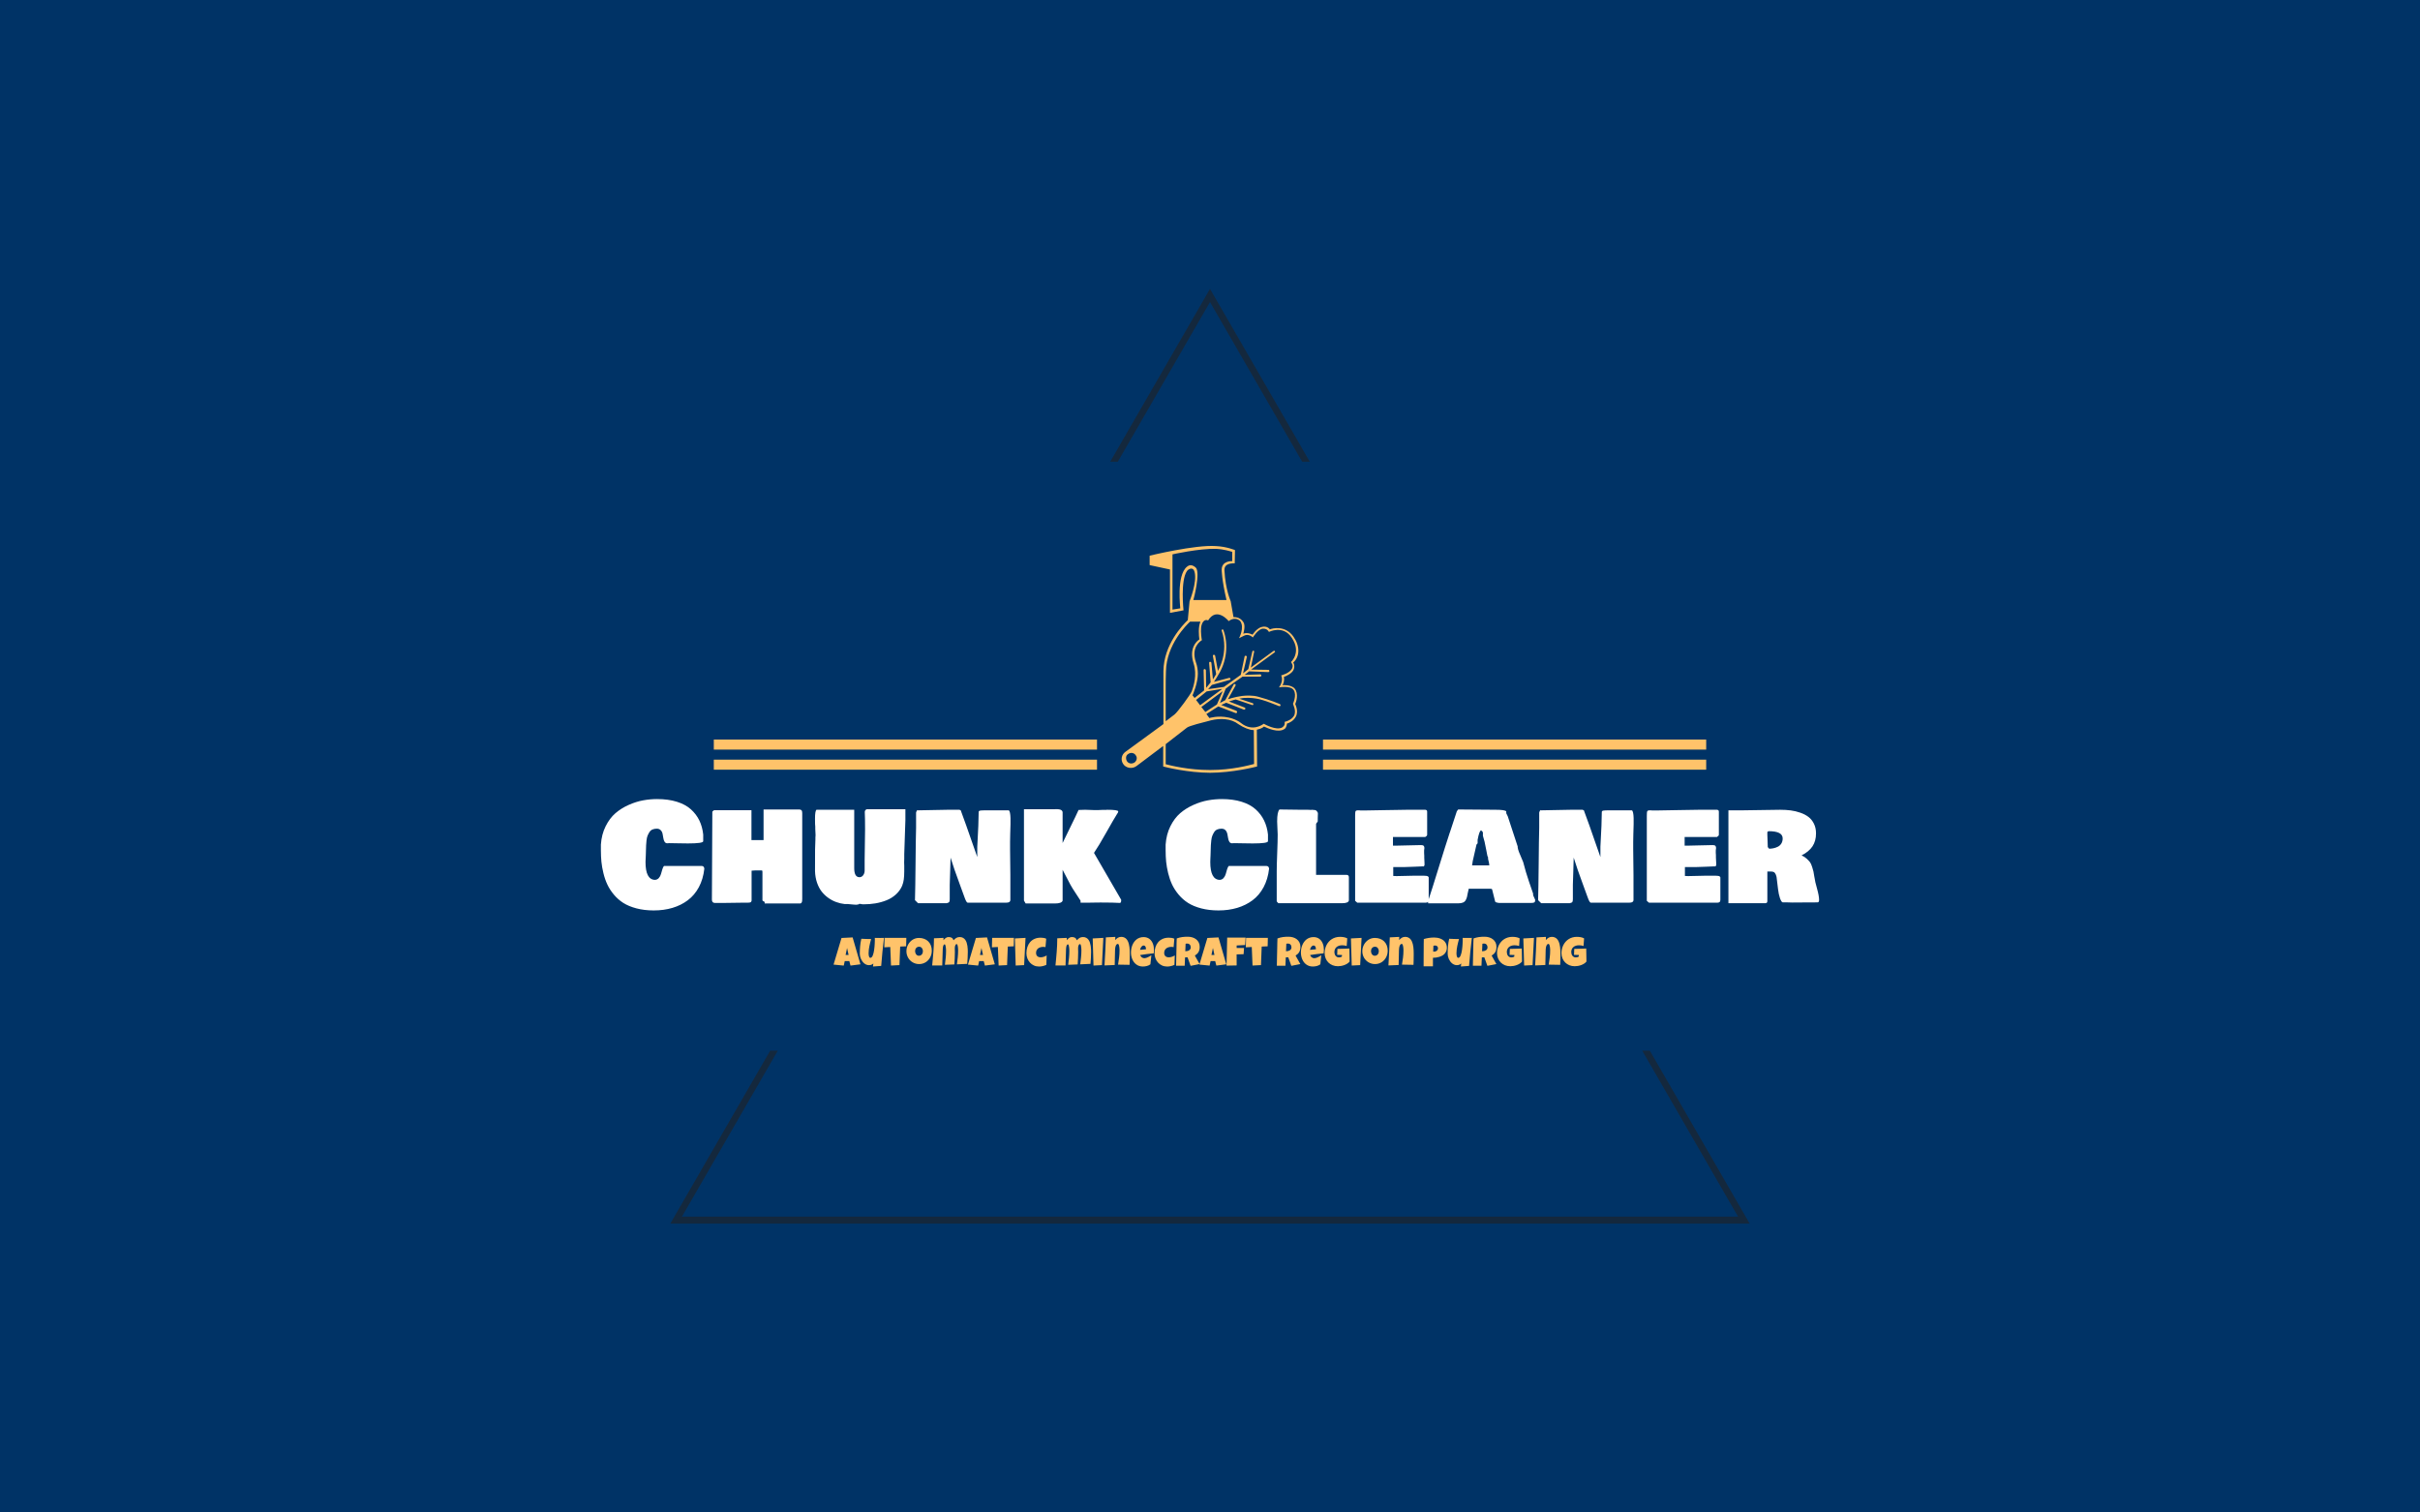 <svg xmlns="http://www.w3.org/2000/svg" width="640" height="400" data-background-color="#003366">
  <path fill="#036" d="M0 0h640v400H0z" data-fill-palette-color="background"/>
  <g transform="translate(122.24 76.4)">
    <svg width="395.52" height="247.2" viewBox="0 0 395.52 247.2">
      <g>
        <svg/>
      </g>
      <g>
        <svg width="395.52" height="247.2" viewBox="0 0 395.52 247.2">
          <g>
            <path xmlns="http://www.w3.org/2000/svg" fill="#14283d" d="m55.039 247.2 26.403-45.732h2.008l-25.344 43.898h279.308l-25.344-43.898h2.008l26.403 45.732zM197.76 0l26.403 45.732h-2.008L197.76 3.478l-24.395 42.254h-2.008z" data-fill-palette-color="tertiary" font-family="none" font-size="none" font-weight="none" style="mix-blend-mode:normal" text-anchor="none"/>
          </g>
          <g transform="translate(36.668 67.98)">
            <svg width="322.184" height="111.24" viewBox="0 0 322.184 111.24">
              <g>
                <svg width="322.184" height="111.24" viewBox="0 0 395.52 136.56">
                  <g transform="translate(0 82.183)">
                    <svg width="395.52" height="54.378" viewBox="0 0 395.52 54.378">
                      <g>
                        <svg width="395.52" height="54.378" viewBox="0 0 395.52 54.378">
                          <g>
                            <svg width="395.52" height="36.157" viewBox="0 0 395.52 36.157">
                              <g>
                                <svg width="395.52" height="36.157" data-palette-color="#ffffff" viewBox="0.98 -37.55 427.8 39.11">
                                  <path fill="#fff" d="M37.3-13.09q-.41 3.67-1.92 6.49-1.52 2.82-3.89 4.59Q29.13-.24 26.11.66q-3.01.9-6.58.9-3.32 0-6.05-.72-2.74-.72-4.62-1.91-1.88-1.2-3.32-2.92T3.25-7.53q-.86-1.82-1.38-3.98-.53-2.16-.71-4.03-.18-1.87-.18-3.89v-2.15q.24-3.57 1.66-6.41 1.41-2.84 3.44-4.59 2.03-1.75 4.64-2.91 2.61-1.16 5.08-1.61 2.46-.45 4.9-.45 3.93 0 6.95.94 3.01.94 4.92 2.65 1.9 1.71 2.98 3.92 1.07 2.21 1.36 4.94v2.35q0 .78-5.37.78-1.27 0-3.52-.05-2.26-.05-2.97-.05-.12 0-.37.02-.24.03-.36.03-.64 0-.97-.53-.33-.52-.44-1.28-.11-.75-.27-1.51-.15-.76-.66-1.28-.5-.53-1.37-.53-.88 0-1.54.29-.66.3-1.05.92-.39.62-.65 1.26-.26.63-.37 1.65-.11 1.01-.14 1.7-.04.7-.06 1.86-.03 1.16-.05 1.7 0 .29-.05 1.07t-.05 1.27q0 6.08 3.22 6.25.88 0 1.44-.63.57-.64.77-1.42.21-.78.48-1.65.27-.87.58-1.18h13.29q.8.07.87.97Zm34.38-19.48v30.03q0 .51-.04.82-.04.3-.21.57-.17.27-.49.27H58.49v-.54q-.05-.04-.37-.22-.33-.17-.41-.31v-9.87q0-.53-.08-.61-.09-.07-.7-.07h-1.66q-.58 0-1.37.1v10.54q-.09.44-.37.57-.29.12-.85.12h-1.12q-1.15 0-3.6.05t-3.72.05h-3.23q-1.05 0-1.05-1.18l.15-30.76q0-.12.07-.21.08-.08.3-.24.22-.16.24-.18h13.13v10.5h4.25v-10.75h12.45q.59 0 .86.27t.27 1.05Zm4.58 4.64v.05q-.09-.49-.09-2.78 0-2.64.49-3.13h13.28v20.51q0 3.17 1.85 3.17.78 0 1.3-.69.51-.7.51-1.65v-3.61q.15-10.7.15-10.8 0-4.24-.1-6.15 0-.68.68-.97h13.58v3.8q-.32 9.26-.4 11.92v1.51q0 .29-.02.78-.02.49-.02.69 0 .83.04 1.17v1.9q0 3.4-.68 4.89v.09q-.78 1.83-2.25 3.17-1.46 1.33-3.34 2.07-1.88.74-3.86 1.07-1.97.33-4.17.33-.69 0-1.03-.14h-.58q0 .24-.74.24v.05q-.53.02-3.12-.24h-1.12q-1.54-.17-2.97-.69-1.43-.51-2.77-1.45t-2.36-2.23q-1.01-1.3-1.65-3.15-.63-1.86-.7-4.06.02-1.27.01-3.51-.01-2.25.01-4.09.03-1.84.12-3.58v-.68q0-.12.03-.39.02-.27.02-.39 0-.37-.05-1.1-.05-.73-.05-1.1v-.83Zm59.57-5.66h8.35q.29.09.45.84.16.74.19 1.87.02 1.12 0 2.14l-.06 2.1q-.04 1.08-.04 1.35-.05.97-.05 2.73v2.59q0 1.71.05 4.69.05 2.98.05 4.39V-2q-.1.83-1.37.83h-13.67q-.44-.1-1.12-2.05-.47-1.3-1.55-4.25-1.09-2.95-1.87-5.19-.78-2.23-1.42-4.33v-.15.15q-.07 1.61-.14 4.8-.08 3.18-.15 4.77v4.98q0 .73-.17 1.01t-.91.45h-10.05l-1.08-1.07q.12-4.05.2-12.7.07-8.64.19-12.79v-5.27q.25-.88.59-.88v.1q1.66 0 5.21-.1t5.34-.1h4.1q.02 0 .07.03.44.17.49.39l.02.17q.88 2.37 1.78 4.9.91 2.54 2.15 6.14 1.25 3.61 1.74 4.97v-3.61q.49-8.59.49-12.21 0-.39.53-.49.54-.09 1.66-.09ZM160.44-.88h-10.3q-.44-.73-.59-1.02v-32.08h10.79q.07 0 .39-.02.32-.01.49 0 .17.02.48.04.3.02.5.09.19.06.4.17.21.11.34.3.14.2.18.44v10.84q.81-1.61 2.26-4.64 1.46-3.03 2.14-4.39l1.2-2.57 2.31-.07q.49 0 1.48.05t1.45.05h1.86q.2 0 .57-.03.38-.02.55-.02h1.42q.1 0 .34-.05 3.96 0 3.96.59 0 .34-.44.92-1.13 1.79-3.79 6.51-2.66 4.73-4.29 7.12l9.54 16.45v.37q0 .05-.01.16t-.04.17q-.02.06-.06.15-.04.08-.1.14-.06.06-.13.14-2.3-.15-6.84-.15-.61 0-1.88.02-1.27.03-1.88.03h-3.32v-.69q-.39-.65-1.68-2.58-1.29-1.93-1.88-3.03l-2.74-5.23v10.84q-.34.98-2.68.98Zm75.19-12.21q-.42 3.67-1.93 6.49-1.51 2.82-3.88 4.59T224.44.66q-3.02.9-6.58.9-3.32 0-6.06-.72-2.73-.72-4.61-1.91-1.88-1.2-3.32-2.92t-2.3-3.54q-.85-1.82-1.38-3.98-.52-2.16-.71-4.03-.18-1.87-.18-3.89v-2.15q.25-3.57 1.66-6.41 1.42-2.84 3.44-4.59 2.03-1.75 4.64-2.91 2.61-1.16 5.08-1.61 2.47-.45 4.91-.45 3.93 0 6.94.94 3.02.94 4.92 2.65 1.91 1.71 2.98 3.92 1.08 2.21 1.37 4.94v2.35q0 .78-5.37.78-1.27 0-3.53-.05t-2.97-.05q-.12 0-.36.02-.25.03-.37.03-.63 0-.96-.53-.33-.52-.44-1.28-.11-.75-.27-1.51-.16-.76-.66-1.28-.5-.53-1.38-.53-.88 0-1.54.29-.66.3-1.05.92-.39.62-.64 1.26-.26.63-.37 1.65-.11 1.01-.15 1.7-.03.7-.06 1.86-.02 1.16-.05 1.7 0 .29-.05 1.07-.04.78-.04 1.27 0 6.08 3.22 6.25.88 0 1.44-.63.56-.64.77-1.42.2-.78.47-1.65.27-.87.59-1.18h13.28q.81.07.88.97ZM261.31-.98H238.9q-.07-.09-.23-.22-.16-.12-.36-.46v-10.55q0-2.07.17-6.37.17-4.3.17-6.52 0-.49-.09-2.07-.1-1.59-.1-2.52 0-3.44.83-4.2 5.08.1 7.57.1h2.34q.83 0 1.27.05.05-.05.24-.05.05 0 .43.05t.6.05q.61.07 1.03 1.02v.35q0 .26-.03.78-.02.51-.02.78v1.07q-.03.12-.31.43-.28.3-.28.5v17.82h10.35q.39 0 .59.03.19.02.39.22.19.19.19.58v8.16q-.19.97-2.34.97Zm4.54-.83v-29.73q0-1.47.12-1.71.22-.34.71-.34h.59q.39 0 .53.05h1.27q2.47 0 7.46-.13 4.99-.12 7.48-.12h6.5q.63.07.63.64V-25q-.02.15-.08.26-.06.11-.1.14-.04.04-.23.17-.2.14-.27.21h-11.33v3.03h1.07q1.42 0 4.33-.1 2.9-.1 4.46-.1.69 0 .93.27.25.27.25.76 0 .12-.05.41-.05.3-.05.42v.93q0 .09.02.4.03.3.03.52v.69q0 .53.05 1.07.04.54.04.93v.63q-.12.3-.19.4-.07.09-.25.09v-.05q-.9 0-3.11.13-2.21.12-3.53.12h-3.9v3.12q.19 0 .58.03.39.02.59.02 1.1 0 3.25-.07t3.1-.07h3.12q1.27 0 1.61.29.13.14.2.29v7.81q0 .52-.2.79-.19.26-.73.29h-24.17l-.73-.64Zm47.41-4.24h-7.52q-.17.56-.33 1.47-.16.92-.29 1.44-.14.53-.45 1.1-.32.58-.97.84-.65.27-1.67.27h-10.55v-.83q1.3-3.88 3.77-11.91 2.48-8.03 3.85-12.16v.05q.83-2.37 2.44-7.42.02-.05.07-.13.22-.36.42-.56l13.18.1q3.37 0 3.71.59v.63q.05.22.54 1.12 2.37 7.26 3.47 10.55v.29q.09.71.44 1.62.34.9.81 1.94.48 1.03.68 1.62l.97 3.52q.86 2.83 2.52 7.56v-.04.48q.07.35.36.93.3.59.37.83 0 .69-.28.88-.28.2-1.09.2h-11.33q-.41-.05-.53-.08-.13-.02-.38-.1-.26-.07-.37-.19-.11-.12-.13-.32l-.93-3.71q-.1-.46-.2-.52-.09-.06-.58-.06Zm-6.35-8.6v-.1.1Zm5.37-3.03q-.14-.68-.43-2.21-.28-1.52-.54-2.66-.27-1.13-.59-2.11v-1.17q-.2-.51-.68-.73v.05q-.59.12-1.18 3.27v1.17q-.04.17-.22.32-.17.14-.17.17-.8 3.56-1.31 5.76 0 .24-.13.85-.12.61-.12.71h6.06q0-.63-.44-2.29v-.54q-.03-.07-.14-.28-.11-.21-.11-.31Zm42.38-15.91h8.35q.3.09.45.84.16.74.19 1.87.02 1.12 0 2.14l-.06 2.1q-.04 1.08-.04 1.35-.05.97-.05 2.73v2.59q0 1.71.05 4.69.05 2.98.05 4.39V-2q-.1.83-1.37.83h-13.67q-.44-.1-1.12-2.05-.47-1.3-1.55-4.25-1.09-2.95-1.87-5.19-.78-2.23-1.42-4.33v-.15.15q-.07 1.61-.14 4.8-.08 3.18-.15 4.77v4.98q0 .73-.17 1.01t-.91.45h-10.05l-1.08-1.07q.12-4.05.2-12.7.07-8.64.19-12.79v-5.27q.25-.88.59-.88v.1q1.66 0 5.21-.1t5.34-.1h4.1q.02 0 .07.03.44.17.49.39l.02.17q.88 2.37 1.79 4.9.9 2.54 2.14 6.14 1.25 3.61 1.74 4.97v-3.61q.49-8.59.49-12.21 0-.39.53-.49.54-.09 1.66-.09Zm13.62 31.78v-29.73q0-1.47.13-1.71.21-.34.7-.34h.59q.39 0 .54.05h1.27q2.46 0 7.45-.13 5-.12 7.49-.12h6.49q.64.07.64.64V-25q-.03.15-.09.26-.06.11-.1.14-.03.04-.23.17-.19.14-.27.21h-11.33v3.03h1.08q1.41 0 4.32-.1t4.47-.1q.68 0 .93.27.24.27.24.76 0 .12-.05.41-.05.3-.05.42v.93q0 .09.03.4.02.3.02.52v.69q0 .53.05 1.07t.05.93v.63q-.12.3-.2.4-.07.09-.24.09v-.05q-.9 0-3.11.13-2.21.12-3.53.12h-3.91v3.12q.2 0 .59.03.39.02.58.02 1.1 0 3.25-.07t3.1-.07h3.13q1.27 0 1.61.29.12.14.19.29v7.81q0 .52-.19.79-.2.26-.73.29h-24.17l-.74-.64Zm28.66.83v-32.61h4.54q2.1 0 6.72-.1 4.61-.1 6.91-.1 1.97 0 3.7.22 1.72.22 3.39.81 1.67.58 2.86 1.49 1.18.9 1.91 2.38.73 1.47.73 3.4 0 2.66-1.24 4.54-1.25 1.88-3.83 3.18 1.02.44 1.78 1.14.76.71 1.16 1.22.4.52.78 1.73.38 1.2.45 1.58.07.38.32 1.87.07.34.1.51.09.98.83 3.58.73 2.6.73 3.99 0 .88-.54.88-1.46 0-4.43.02-2.97.03-4.41.03-.58-.05-1.75-.05h-1.66q-.49-.15-.96-1.51-.46-1.37-.66-3.08l-.53-4.35q-.15-.53-.23-.76-.09-.24-.31-.57-.22-.33-.6-.45t-.96-.12h-1.13v10.4q0 .12-.02.18-.02.07-.05.16-.02.1-.06.14-.04.03-.1.09-.06.07-.14.09-.09.02-.2.05-.11.02-.26.02h-12.84Zm13.82-19.72q.05.05.15.2.1.16.19.26.1.1.2.12.73 0 1.46-.16.74-.15 1.5-.52.77-.37 1.25-1.12.48-.76.48-1.81 0-2.54-4.89-2.54-.49.12-.49.39v.93q0 .71.08 2.12.07 1.42.07 2.13Z" class="wordmark-text-0" data-fill-palette-color="primary"/>
                                </svg>
                              </g>
                            </svg>
                          </g>
                          <g transform="translate(75.544 44.693)">
                            <svg width="244.431" height="9.684" viewBox="0 0 244.431 9.684">
                              <g>
                                <svg width="244.431" height="9.684" data-palette-color="#ffc36a" viewBox="-0.78 -35.79 919.3 36.42">
                                  <path fill="#ffc36a" d="M22.51-34.96 32.03-2.1 19.92-.54l-1.46-5.51h-5.57L11.67-.54-.78-1.76l9.72-32.52 13.57-.68Zm-8.59 21.43h3.66l-1.86-8.49-1.8 8.49Zm46.84-20.85q-1.09 8.6-1.88 17.11-.78 8.51-1.49 17.12l-10 .74.43-3.76q-.48.56-1.13.97-.65.42-1.38.67-.73.26-1.51.37-.78.11-1.49.09-1.66-.03-3.13-.65-1.46-.62-2.68-1.66-1.22-1.04-2.2-2.42-.98-1.38-1.65-2.9-.67-1.53-1.02-3.12-.36-1.58-.36-3.07 0-2.2.09-4.56.08-2.35.3-4.72.22-2.37.58-4.69.35-2.32.89-4.44 2.98.15 5.98.27 3 .12 5.98.07-.56 2.13-1.11 4.26-.55 2.14-.99 4.3-.44 2.16-.71 4.33-.27 2.17-.27 4.4 0 .51.05 1.46t.26 1.88q.21.93.63 1.62.43.7 1.21.7.93 0 1.66-.79.74-.8 1.3-2.14t.96-3.1q.4-1.76.68-3.67.29-1.92.46-3.87.17-1.96.25-3.68.09-1.72.12-3.09.04-1.36.04-2.12 0-.49-.02-.95-.03-.47-.08-.96 1.59.05 3.15.08 1.57.02 3.15.02 1.22 0 2.46-.01 1.23-.01 2.47-.09Zm.71 0 26.61-.04-.24 10.35-7.28.29-.88 22.66-10.3.53-.93-22.65-7.27.39.29-11.53Zm57.71 15.68q0 2.22-.51 4.28-.51 2.07-1.48 3.87-.96 1.81-2.34 3.31t-3.1 2.58q-1.72 1.07-3.75 1.67-2.03.6-4.3.6-2.19 0-4.18-.56-1.99-.57-3.73-1.58-1.73-1.01-3.13-2.44-1.41-1.43-2.4-3.17-.99-1.75-1.53-3.75-.55-2-.55-4.18 0-2.12.51-4.16t1.48-3.84q.96-1.81 2.33-3.32 1.36-1.52 3.06-2.62t3.68-1.71q1.97-.61 4.17-.61 3.54 0 6.46 1.1t4.98 3.14q2.06 2.04 3.2 4.93 1.13 2.89 1.13 6.46Zm-10.84.63q0-1.05-.3-2.03-.31-.99-.89-1.76-.59-.77-1.46-1.25-.86-.47-1.99-.47-1.14 0-2.05.41-.9.42-1.55 1.14-.64.72-.99 1.68-.34.97-.34 2.04 0 1.02.29 2.05.3 1.03.88 1.86.59.83 1.46 1.34.86.51 2.01.51t2.06-.45q.92-.45 1.55-1.22.64-.77.98-1.77.34-1 .34-2.08Zm54.78 1.52q0 3.49-.21 6.96-.22 3.46-.52 6.95l-12.55.59q.57-4.25 1.02-8.51.45-4.26.45-8.53 0-.27-.03-.94-.02-.67-.08-1.53-.06-.85-.17-1.77-.11-.91-.3-1.68-.18-.77-.45-1.26t-.63-.49q-.86 0-1.34.65-.49.65-.72 1.55-.24.9-.29 1.84-.04.94-.04 1.53 0 1.02.04 2.05.05 1.02.05 2.1 0 3.78-.18 7.54-.18 3.76-.45 7.55l-11.57.44q.56-4.25.99-8.49.42-4.23.42-8.51 0-.26-.02-.97-.03-.71-.09-1.59-.06-.88-.18-1.83-.12-.95-.31-1.75-.18-.79-.45-1.3t-.66-.51q-.61 0-1.02.47-.42.48-.67 1.23-.26.76-.39 1.68-.14.91-.2 1.79t-.07 1.62q-.01.75-.04 1.12l-.54 17.82h-12.3q.39-4.13.79-8.28.41-4.15.71-8.29.31-4.14.5-8.29.2-4.15.2-8.3l11.62-.49-.05 2.84q.54-.69 1.22-1.38.68-.7 1.45-1.25.77-.55 1.64-.89.86-.34 1.79-.34 1.2 0 2.15.18.95.19 1.72.63.77.43 1.36 1.2.58.77 1.02 1.94.78-.85 1.58-1.58.79-.73 1.67-1.26.88-.52 1.9-.82 1.03-.29 2.27-.29 2.37 0 4.03.92 1.66.91 2.77 2.42 1.11 1.52 1.74 3.47.62 1.95.94 4.05.31 2.1.4 4.18.08 2.07.08 3.81Zm23.49-18.41 9.52 32.86-12.11 1.56-1.46-5.51h-5.57l-1.22 5.51-12.45-1.22 9.71-32.52 13.58-.68Zm-8.6 21.43h3.67l-1.86-8.49-1.81 8.49Zm14.87-20.85 26.61-.04-.24 10.35-7.28.29-.88 22.66-10.3.53-.93-22.65-7.27.39.29-11.53Zm27.76.69 12.99-.69-1.71 33.26-10.31.53-.97-33.1Zm38.25.34-.88 10.3q-.71-.19-1.39-.27-.68-.07-1.39-.07-1.73 0-3.31.44-1.57.44-2.78 1.34-1.21.91-1.93 2.29t-.72 3.26q0 1.36.4 2.38.4 1.01 1.15 1.68.74.67 1.81 1.01 1.06.35 2.35.35.91 0 1.86-.19.95-.18 1.9-.5t1.83-.73q.88-.42 1.64-.88l-.39 11.48q-.95.48-2.05.86-1.1.38-2.26.66-1.16.28-2.32.43-1.16.14-2.21.14-3.47 0-6.31-1.29-2.85-1.29-4.88-3.53-2.04-2.23-3.17-5.19-1.12-2.95-1.12-6.29 0-4.01 1.14-7.47 1.13-3.47 3.34-6.02 2.21-2.55 5.47-4.01 3.26-1.45 7.48-1.45 1.69 0 3.42.27t3.32 1Zm54.78 16.8q0 3.49-.22 6.96-.22 3.46-.51 6.95l-12.55.59q.56-4.25 1.01-8.51.45-4.26.45-8.53 0-.27-.02-.94-.02-.67-.08-1.53-.07-.85-.18-1.77-.11-.91-.29-1.68-.18-.77-.45-1.26t-.64-.49q-.85 0-1.34.65-.49.65-.72 1.55-.23.9-.28 1.84-.05.94-.05 1.53 0 1.02.05 2.05.05 1.02.05 2.1 0 3.78-.18 7.54-.19 3.76-.45 7.55l-11.58.44q.56-4.25.99-8.49.43-4.23.43-8.51 0-.26-.03-.97-.02-.71-.08-1.59-.06-.88-.18-1.83-.13-.95-.31-1.75-.18-.79-.45-1.3t-.66-.51q-.61 0-1.03.47-.41.48-.67 1.23-.25.76-.39 1.68-.13.91-.19 1.79t-.08 1.62q-.01.75-.03 1.12l-.54 17.82h-12.3q.39-4.13.79-8.28.4-4.15.71-8.29.3-4.14.5-8.29.19-4.15.19-8.3l11.62-.49-.05 2.84q.54-.69 1.23-1.38.68-.7 1.45-1.25.77-.55 1.63-.89.87-.34 1.8-.34 1.19 0 2.15.18.95.19 1.72.63.77.43 1.35 1.2.59.77 1.03 1.94.78-.85 1.57-1.58.8-.73 1.68-1.26.87-.52 1.9-.82 1.03-.29 2.27-.29 2.37 0 4.03.92 1.66.91 2.77 2.42 1.11 1.52 1.73 3.47.63 1.95.94 4.05.32 2.1.41 4.18.08 2.07.08 3.81Zm1.98-17.14 12.98-.69-1.7 33.26-10.31.53-.97-33.1Zm45.26 21.34q0 2.76-.06 5.45-.06 2.7-.19 5.44l-14.06-.25q.73-4.32 1.27-8.63.54-4.31.54-8.7 0-.32-.03-1.03-.02-.71-.09-1.6-.08-.89-.21-1.83-.14-.94-.37-1.72-.23-.78-.56-1.28-.33-.5-.79-.5-.83 0-1.41.49-.57.48-.95 1.25t-.6 1.72q-.22.96-.33 1.91-.11.95-.14 1.79-.04.85-.04 1.38-.12 4.32-.2 8.58-.07 4.26-.19 8.61l-12.45.54q.49-8.62.94-17.14.45-8.52.72-17.14l11.52-.59-.1 3.91q.69-.83 1.48-1.56.79-.73 1.7-1.26.9-.52 1.91-.83 1.02-.3 2.14-.3 2.08 0 3.64.68t2.68 1.85q1.13 1.18 1.88 2.78.76 1.59 1.22 3.4.47 1.81.71 3.77.25 1.97.33 3.87.09 1.91.09 3.69v3.25Zm29.54-7.38q0 2.13-.3 4.25-4.17.27-8.3.87-4.12.6-8.25 1.18.64 1.76 1.99 2.81 1.36 1.05 3.23 1.05.98 0 2.14-.37 1.16-.36 2.31-.91 1.15-.55 2.2-1.19 1.05-.63 1.8-1.14L386.1-2.1q-.95.73-2.06 1.25-1.11.51-2.31.83-1.2.31-2.42.46-1.22.15-2.39.15-2.42 0-4.42-.66t-3.62-1.85q-1.63-1.18-2.85-2.79-1.22-1.61-2.02-3.52-.81-1.9-1.23-4.03-.41-2.12-.41-4.29 0-2.27.41-4.54.42-2.27 1.26-4.37.84-2.1 2.13-3.9 1.28-1.79 2.99-3.14 1.71-1.34 3.87-2.09 2.16-.76 4.77-.76 2.17 0 3.97.6 1.79.59 3.2 1.66 1.4 1.06 2.44 2.52 1.03 1.47 1.71 3.21.67 1.75 1 3.69.33 1.94.33 3.94Zm-9.77-.73V-21q0-.68-.15-1.4-.14-.72-.47-1.31-.33-.58-.87-.96t-1.34-.38q-.98 0-1.72.53-.75.52-1.28 1.31-.54.8-.88 1.73-.35.92-.52 1.7l7.23-.68Zm34.64-12.89-.88 10.3q-.71-.19-1.39-.27-.68-.07-1.39-.07-1.73 0-3.31.44-1.57.44-2.78 1.34-1.21.91-1.93 2.29t-.72 3.26q0 1.36.4 2.38.4 1.01 1.15 1.68.74.67 1.81 1.01 1.06.35 2.35.35.91 0 1.86-.19.95-.18 1.9-.5t1.83-.73q.88-.42 1.64-.88l-.39 11.48q-.95.48-2.05.86-1.1.38-2.26.66-1.16.28-2.32.43-1.16.14-2.21.14-3.47 0-6.31-1.29-2.85-1.29-4.88-3.53-2.04-2.23-3.17-5.19-1.12-2.95-1.12-6.29 0-4.01 1.14-7.47 1.13-3.47 3.34-6.02 2.21-2.55 5.47-4.01 3.26-1.45 7.48-1.45 1.69 0 3.42.27t3.32 1Zm30.96 9.81q0 1.91-.33 3.46t-1.04 2.84q-.71 1.3-1.83 2.4-1.13 1.09-2.71 2.1l5.81 10.35-10.99 2.15-3.76-10.4-3.03.09-.43 10.16h-10.5q.12-5.57.23-11.08.11-5.52.26-11.09.04-2.81.09-5.57.05-2.75.2-5.56 1.71-.64 3.37-1.05 1.66-.42 3.33-.65 1.67-.23 3.39-.32 1.73-.08 3.53-.08 2.78 0 5.38.77 2.61.77 4.61 2.31 2 1.53 3.21 3.83 1.21 2.29 1.21 5.34Zm-10.94.79q0-1.03-.28-1.88-.28-.86-.83-1.48-.55-.62-1.37-.98-.82-.35-1.92-.35-.48 0-.95.06-.46.06-.9.18l-.39 9.08h.58q1.05 0 2.14-.26 1.09-.27 1.95-.83.87-.57 1.42-1.44.55-.88.55-2.1Zm33.88-12.21 9.52 32.86-12.11 1.56-1.46-5.51h-5.57l-1.22 5.51-12.45-1.22 9.72-32.52 13.57-.68Zm-8.59 21.43h3.66l-1.85-8.49-1.81 8.49Zm19.21-21.19h22.51q-.15 2.3-.27 4.54-.12 2.25-.32 4.55l-10.35.53v3.08h8.99l-.49 7.57-8.55.24.05 13.48-12.35.24.78-34.23Zm23.04.34 26.62-.04-.25 10.35-7.27.29-.88 22.66-10.31.53-.92-22.65-7.28.39.29-11.53Zm66.38 10.84q0 1.91-.33 3.46t-1.04 2.84q-.7 1.3-1.83 2.4-1.12 1.09-2.71 2.1l5.81 10.35-10.98 2.15-3.76-10.4-3.03.09-.44 10.16h-10.5q.12-5.57.23-11.08.11-5.52.26-11.09l.1-5.57q.05-2.75.19-5.56 1.71-.64 3.37-1.05 1.66-.42 3.34-.65 1.67-.23 3.39-.32 1.72-.08 3.53-.08 2.78 0 5.38.77t4.6 2.31q2 1.53 3.21 3.83 1.21 2.29 1.21 5.34Zm-10.94.79q0-1.03-.28-1.88-.28-.86-.83-1.48-.55-.62-1.36-.98-.82-.35-1.92-.35-.49 0-.95.06-.47.06-.91.18l-.39 9.08h.59q1.05 0 2.14-.26 1.08-.27 1.95-.83.87-.57 1.41-1.44.55-.88.55-2.1Zm39.63 3.02q0 2.13-.3 4.25-4.17.27-8.3.87-4.12.6-8.25 1.18.63 1.76 1.99 2.81 1.35 1.05 3.23 1.05.98 0 2.14-.37 1.16-.36 2.31-.91 1.15-.55 2.2-1.19 1.04-.63 1.8-1.14L593.6-2.1q-.95.73-2.06 1.25-1.11.51-2.31.83-1.2.31-2.42.46-1.22.15-2.39.15-2.42 0-4.42-.66t-3.62-1.85q-1.63-1.18-2.85-2.79-1.22-1.61-2.02-3.52-.81-1.9-1.23-4.03-.41-2.12-.41-4.29 0-2.27.41-4.54.42-2.27 1.26-4.37.84-2.1 2.13-3.9 1.28-1.79 2.99-3.14 1.71-1.34 3.87-2.09 2.16-.76 4.77-.76 2.17 0 3.97.6 1.79.59 3.19 1.66 1.41 1.06 2.45 2.52 1.03 1.47 1.7 3.21.68 1.75 1.01 3.69.33 1.94.33 3.94Zm-9.77-.73V-21q0-.68-.15-1.4-.14-.72-.47-1.31-.33-.58-.87-.96t-1.34-.38q-.98 0-1.72.53-.75.52-1.29 1.31-.53.8-.87 1.73-.35.92-.52 1.7l7.23-.68Zm40.87-.93.29 15.92q-1.15 1.44-2.83 2.52-1.69 1.07-3.62 1.78-1.92.71-3.95 1.06-2.03.35-3.86.35-3.54 0-6.52-1.19-2.98-1.2-5.14-3.33-2.16-2.14-3.38-5.1-1.22-2.95-1.22-6.44 0-2.66.61-5.18.61-2.51 1.75-4.71 1.13-2.2 2.77-4.03 1.63-1.83 3.71-3.15 2.08-1.31 4.55-2.03 2.48-.72 5.26-.72 1.05 0 2.25.08 1.2.09 2.38.29 1.18.21 2.31.58 1.12.36 2.05.9l-.68 9.33q-1.37-.52-2.82-.7-1.46-.18-2.85-.18-1.95 0-3.65.52-1.7.53-2.95 1.55-1.26 1.03-1.99 2.57-.74 1.53-.74 3.56 0 1.27.35 2.45.34 1.19 1.03 2.1.7.92 1.74 1.48 1.04.56 2.4.56.93 0 1.92-.24.99-.25 1.7-.83l.09-1.91-5.86-.09.3-7.33q3.63-.12 7.27-.2 3.64-.09 7.33-.24Zm1.9-12.3 12.99-.69-1.71 33.26-10.31.53-.97-33.1Zm44.89 14.99q0 2.22-.51 4.28-.51 2.07-1.48 3.87-.96 1.81-2.34 3.31t-3.1 2.58q-1.72 1.07-3.75 1.67-2.02.6-4.3.6-2.19 0-4.18-.56-1.99-.57-3.73-1.58-1.73-1.01-3.13-2.44-1.41-1.43-2.4-3.17-.98-1.75-1.53-3.75t-.55-4.18q0-2.12.51-4.16t1.48-3.84q.96-1.81 2.33-3.32 1.37-1.52 3.06-2.62 1.7-1.1 3.68-1.71 1.97-.61 4.17-.61 3.54 0 6.46 1.1t4.98 3.14q2.06 2.04 3.2 4.93 1.13 2.89 1.13 6.46Zm-10.84.63q0-1.05-.3-2.03-.31-.99-.89-1.76-.59-.77-1.46-1.25-.86-.47-1.99-.47-1.14 0-2.05.41-.9.42-1.55 1.14-.64.72-.99 1.68-.34.97-.34 2.04 0 1.02.3 2.05.29 1.03.88 1.86.58.83 1.45 1.34.86.51 2.01.51t2.06-.45q.92-.45 1.56-1.22.63-.77.97-1.77.34-1 .34-2.08Zm42.58 5.72q0 2.76-.06 5.45-.06 2.7-.19 5.44l-14.06-.25q.73-4.32 1.27-8.63.54-4.31.54-8.7 0-.32-.03-1.03-.02-.71-.09-1.6-.08-.89-.21-1.83-.13-.94-.37-1.72-.23-.78-.56-1.28-.33-.5-.79-.5-.83 0-1.41.49-.57.48-.95 1.25t-.6 1.72q-.22.96-.33 1.91-.11.95-.14 1.79-.04.85-.04 1.38-.12 4.32-.19 8.58-.08 4.26-.2 8.61l-12.45.54q.49-8.62.94-17.14.45-8.52.72-17.14l11.52-.59-.09 3.91q.68-.83 1.47-1.56.8-.73 1.7-1.26.9-.52 1.92-.83 1.01-.3 2.13-.3 2.08 0 3.64.68t2.69 1.85q1.12 1.18 1.88 2.78.75 1.59 1.22 3.4.46 1.81.7 3.77.25 1.97.33 3.87.09 1.91.09 3.69v3.25Zm40.5-10.16q0 2.37-.71 4.2t-1.94 3.21q-1.23 1.38-2.89 2.32-1.67.94-3.56 1.54-1.89.6-3.92.88-2.02.28-3.98.3V.34h-11.37q0-2.78.01-5.42l.02-5.23q.02-2.61.03-5.24.01-2.64.04-5.45.04-2.97.02-5.95t.12-6.01q3.13-.93 6.25-1.39 3.13-.46 6.45-.46 1.88 0 3.76.3 1.88.31 3.6.97 1.72.65 3.2 1.64 1.47.99 2.55 2.36 1.07 1.37 1.69 3.12.63 1.76.63 3.91Zm-10.84.83q0-1.59-.97-2.48-.96-.89-2.5-.89-.51 0-1.06.09-.55.08-1.04.2l-.29 7.13q.34.05.66.05h.66q.88 0 1.69-.29.82-.29 1.46-.84.63-.55 1.01-1.3.38-.74.38-1.67Zm41.33-12.7q-1.1 8.6-1.88 17.11-.78 8.51-1.49 17.12l-10.01.74.44-3.76q-.49.56-1.14.97-.64.42-1.38.67-.73.26-1.51.37-.78.11-1.49.09-1.66-.03-3.12-.65-1.47-.62-2.69-1.66t-2.2-2.42q-.97-1.38-1.65-2.9-.67-1.53-1.02-3.12-.35-1.58-.35-3.07 0-2.2.08-4.56.09-2.35.31-4.72.22-2.37.57-4.69.35-2.32.89-4.44 2.98.15 5.98.27 3.01.12 5.98.07-.56 2.13-1.11 4.26-.55 2.14-.99 4.3-.44 2.16-.7 4.33-.27 2.17-.27 4.4 0 .51.05 1.46t.25 1.88q.21.93.64 1.62.42.7 1.21.7.92 0 1.66-.79.73-.8 1.29-2.14t.96-3.1q.41-1.76.69-3.67.28-1.92.45-3.87.17-1.96.26-3.68.08-1.72.12-3.09.03-1.36.03-2.12 0-.49-.02-.95-.02-.47-.07-.96 1.58.05 3.15.08 1.56.02 3.15.02 1.22 0 2.45-.01 1.23-.01 2.48-.09Zm30.07 10.84q0 1.91-.33 3.46t-1.03 2.84q-.71 1.3-1.83 2.4-1.13 1.09-2.71 2.1l5.81 10.35-10.99 2.15-3.76-10.4-3.03.09-.44 10.16h-10.5q.13-5.57.24-11.08.11-5.52.25-11.09l.1-5.57q.05-2.75.2-5.56 1.7-.64 3.37-1.05 1.66-.42 3.33-.65 1.67-.23 3.39-.32 1.72-.08 3.53-.08 2.78 0 5.38.77t4.6 2.31q2.01 1.53 3.21 3.83 1.21 2.29 1.21 5.34Zm-10.93.79q0-1.03-.28-1.88-.29-.86-.84-1.48-.54-.62-1.36-.98-.82-.35-1.92-.35-.49 0-.95.06-.46.06-.9.18l-.39 9.08h.58q1.05 0 2.14-.26 1.08-.27 1.95-.83.87-.57 1.42-1.44.55-.88.55-2.1Zm41.84 1.36.29 15.92q-1.15 1.44-2.83 2.52-1.68 1.07-3.61 1.78t-3.96 1.06q-2.02.35-3.86.35-3.54 0-6.51-1.19-2.98-1.2-5.14-3.33-2.16-2.14-3.38-5.1-1.23-2.95-1.23-6.44 0-2.66.61-5.18.62-2.51 1.75-4.71 1.14-2.2 2.77-4.03 1.64-1.83 3.71-3.15 2.08-1.31 4.56-2.03 2.47-.72 5.26-.72 1.05 0 2.24.08 1.2.09 2.38.29 1.19.21 2.31.58 1.12.36 2.05.9l-.68 9.33q-1.37-.52-2.82-.7-1.45-.18-2.85-.18-1.95 0-3.65.52-1.69.53-2.95 1.55-1.26 1.03-1.99 2.57-.73 1.53-.73 3.56 0 1.27.34 2.45.34 1.19 1.04 2.1.69.92 1.73 1.48 1.04.56 2.4.56.93 0 1.92-.24.99-.25 1.7-.83l.1-1.91-5.86-.09.29-7.33q3.64-.12 7.27-.2 3.64-.09 7.33-.24Zm1.9-12.3 12.99-.69-1.71 33.26-10.3.53-.98-33.1Zm45.26 21.34q0 2.76-.06 5.45-.06 2.7-.18 5.44l-14.06-.25q.73-4.32 1.26-8.63.54-4.31.54-8.7 0-.32-.02-1.03-.03-.71-.1-1.6-.07-.89-.21-1.83-.13-.94-.36-1.72-.24-.78-.57-1.28-.32-.5-.79-.5-.83 0-1.4.49-.58.48-.95 1.25-.38.77-.6 1.72-.22.96-.33 1.91-.11.95-.15 1.79-.04.85-.04 1.38-.12 4.32-.19 8.58t-.2 8.61l-12.45.54q.49-8.62.94-17.14.45-8.52.72-17.14l11.53-.59-.1 3.91q.68-.83 1.48-1.56.79-.73 1.69-1.26.91-.52 1.92-.83 1.01-.3 2.14-.3 2.07 0 3.63.68 1.57.68 2.69 1.85 1.12 1.18 1.88 2.78.76 1.59 1.22 3.4.46 1.81.71 3.77.24 1.97.33 3.87.08 1.91.08 3.69v3.25Zm31.52-9.04.29 15.92q-1.15 1.44-2.83 2.52-1.69 1.07-3.61 1.78-1.93.71-3.96 1.06-2.03.35-3.86.35-3.54 0-6.52-1.19-2.97-1.2-5.13-3.33-2.17-2.14-3.39-5.1-1.22-2.95-1.22-6.44 0-2.66.61-5.18.61-2.51 1.75-4.71 1.13-2.2 2.77-4.03 1.64-1.83 3.71-3.15 2.08-1.31 4.55-2.03 2.48-.72 5.27-.72 1.05 0 2.24.08 1.2.09 2.38.29 1.19.21 2.31.58 1.12.36 2.05.9l-.68 9.33q-1.37-.52-2.82-.7-1.46-.18-2.85-.18-1.95 0-3.65.52-1.69.53-2.95 1.55-1.26 1.03-1.99 2.57-.73 1.53-.73 3.56 0 1.27.34 2.45.34 1.19 1.04 2.1.69.92 1.73 1.48 1.04.56 2.4.56.93 0 1.92-.24.99-.25 1.7-.83l.09-1.91-5.85-.09.29-7.33q3.64-.12 7.27-.2 3.64-.09 7.33-.24Z" class="slogan-text-1" data-fill-palette-color="secondary"/>
                                </svg>
                              </g>
                            </svg>
                          </g>
                        </svg>
                      </g>
                    </svg>
                  </g>
                  <g transform="translate(161.074)">
                    <svg width="73.371" height="73.647" viewBox="0 0 73.371 73.647">
                      <g>
                        <svg xmlns="http://www.w3.org/2000/svg" xmlns:xlink="http://www.w3.org/1999/xlink" xml:space="preserve" width="57.371" height="73.647" x="8" class="icon-icon-0" data-fill-palette-color="accent" style="enable-background:new 0 0 97.5 99.8" viewBox="14.55 4.644 70.388 90.356">
                          <path fill="#ffc36a" d="M83.5 61.5c-1.4-1.7-4.9-1.4-4.9-1.4.5-.7.8-2 .6-3.2v-.1c1-.3 3.4-1.5 3.9-3 .6-1.6-.2-2.7-.2-2.7 2.7-2.4 2.7-6.6.1-10.3-3.2-4.6-8.3-3.4-9.4-2.9-.5-.7-1.7-1.6-3.8-.8-1.9.9-3.1 2.9-3.1 2.9s-1.9-1.1-3.7-.4c0 0 1-3 .1-4.5-1.5-2.5-4-2-4-2.1L58 26.7s-2.1-4.6-2.5-12.3c-.2-3.1 3.5-2.8 4-2.8 0 0 .1 0 .1-.1l.1-5.2s-3.3-1.4-7.6-1.6c-8.2-.6-26.3 3.8-26.3 3.8s-.1 0-.1.1v3.6s0 .1.1.1l7.9 1.7s.1 0 .1.1v17.2l5.4-1s-1.3-11.9 1.4-15.7c.7-.9 2.5-1.7 3 .4 1.1 4.1-2 11.7-2 11.7l-.7 7.5c-1.9 1.8-9.6 9.7-9.7 20.3v21.1L16 86.7c-1.5 1.1-1.9 3.1-.9 4.7 1.1 1.8 3.7 2.2 5.4.9L31 84.4s.1 0 .1.1v8c.7.2 9.9 2.5 18.7 2.5 8.8 0 17.9-2.3 18.7-2.5v-.1l-.1-14.5s0-.1.1-.1c1.5-.3 2.3-.8 2.7-1.2h.1c1.3.6 5.7 2.7 8.2.9.8-.6.9-2.1.9-2.1.8-.2 2.6-1 3.5-2.7 1.3-2.3-.3-5.1-.2-5.1.4-.8 1.4-4.1-.2-6.1zM20.3 90.2c-.2.3-.4.6-.8.8-.5.3-1.5.6-2.5-.2-.7-.6-1.1-2.3-.1-3.1 1.6-1.3 2.9-.1 2.9-.1 1.1 1.1.8 2.1.5 2.6zm23.7-77c-1.2-1-2.3-1.2-3.4-.3-4.4 3.5-2.6 16.8-2.7 16.6l-3.1.5V8s10.7-2.4 17.4-2.2c3.4.2 5.6 1 6.4 1.2v3.7c-.1 0-4.2-.2-4.2 3.4 0 .1 0 3.9 1.9 12 0 0 0 .1-.1.1h-13l-.1-.1c.1.1 3-11.2.9-12.9zM32.1 62c0-2.7 0-5.3.1-7.4.2-10.7 8.3-18.6 9.6-19.8h4s.1 0 .1.1c-.9 2.1-.6 5.6-.4 6.9v.1c-1.1.7-4.2 3.5-2.3 9.5 1.5 4.6 0 9.2-.7 11.1-.4 1.2-5.7 8.4-6.9 9.3l-3.4 2.6s-.1 0-.1-.1V62zm35.2 29.5c0 .1 0 .1 0 0-2 .5-8.8 2.4-17.5 2.4s-15.7-1.8-17.7-2.3V83.6l8.5-6.6c.9-.7 6.1-2 9.6-2.9 3.6-.9 8-.7 10.8 1.5 2.2 1.5 4.6 2.4 6.1 2.4 0 0 .1 0 .1.1l.1 13.4zM45.8 68.1 44.2 66l4.2-3.4 6-1c.1 0 .1.1.1.1l-8.7 6.4zm6.7-.3-4.6 3-1.6-2 8.5-6.3-2.3 5.3zm30.7 4.5c-1 1.7-3.2 2.3-3.3 2.3l-.4.1v.4c.1.8-.3 1.4-1.1 1.9-2.4 1.2-6.8-1.3-7.2-1.5h-.1c-.4.3-4.4 3.3-9-.3-1.3-1.1-3.7-2-5-2.2-4.2-.9-7.6.2-7.6.2l-1.2-1.6 4.7-3h.1l6.8 2.6s.4.2.6-.2c.2-.5-.3-.7-.3-.7l-6-2.3 2-.9 6.9 2.7c.2.1.6.1.7-.2.1-.2 0-.5-.3-.6l-6.2-2.4c1.7-.6 2.7-.8 2.7-.8l6.5 2.2s.4.2.5-.2c.1-.4-.2-.5-.2-.5l-5.4-1.8c2.5-.6 5.1-.3 6.5-.1 1.5.2 3.5.8 5.9 1.7 1.9.7 3.3 1.3 3.3 1.3s.5.2.7-.1c.2-.5-.3-.7-.3-.7s-3.7-1.6-8.6-2.9c-2.1-.6-4.8-.5-6.4-.3-3 .4-5.6 1.3-5.6 1.3l3-5.4c.1-.2.1-.5-.1-.6-.2-.1-.5-.1-.6.1l-3.4 6.3-2.1 1.1 2.3-5.7c.1-.2 6.4-4.6 6.7-4.8h7c.2 0 .5-.2.5-.4s-.2-.5-.4-.5l-6.3.2 1.8-1.4 7.6.3c.3 0 .5-.2.5-.4 0-.3-.2-.5-.4-.5l-6.9-.1 9.3-6.8s.4-.2.2-.5c-.2-.4-.6-.1-.6-.1l-9 6.6 1.3-6.2s.2-.4-.2-.5c-.4-.1-.5.3-.5.3l-1.6 7-2.1 1.7 1.5-6.5c.1-.2-.1-.5-.4-.5-.2-.1-.5.1-.5.4L62 56c-.4.3-6.4 4.6-6.7 4.8-.2 0-6.3.9-6.3.9l1.5-1.7 7.1-2s.4-.1.3-.5c-.1-.3-.5-.3-.5-.3l-6.1 1.6c.2-.2 1.8-2.8 1.8-2.9 3.2-5.1 4.1-11.9 2-17.7 0 0-.1-.4-.5-.3 0 0-.3.2-.2.5 3 8.8-1.5 16-1.5 16l-1.1-6s-.1-.4-.5-.4c-.5 0-.4.5-.4.5l1.3 7.2c-.4.7-.8 1.4-1.3 2.1l-.6-6.6s-.1-.4-.5-.4c-.3 0-.4.2-.4.5L50 59l-1.8 2.2-.1-7c0-.2-.2-.5-.5-.5s-.4.2-.4.5l.2 8-3.8 3-.8-1v-.1c.2-.4 2.1-4.9 2.1-8.5 0-1.5-.2-3.1-.8-4.7-2-6 1.9-8.4 2.4-8.7v-.1c-.1-.4-.5-3.1-.3-4.9.2-1.9 1.2-3.6 2.8-2.9 3.5-5.6 8.2.3 8.2.3s2.4-2.1 4.6 0c1.8 2.6-.5 6.8-.5 6.8l2-1c1.9-1 3.5.7 3.5.7s2.1-3.4 4-3.5c1.9-.1 2.4 1.3 2.4 1.3s5.7-2.9 9.1 2.3c4 5.9-.3 9.7-.3 9.7l.2.3c.5.8.6 1.4.3 2.1-.9 2.1-4.4 2.9-4.4 2.9 1.1 2.4-.9 4.8-.9 4.8s4.6-.9 5.9 1.1c1.3 2-.3 5.4-.3 5.4-.1.1 1.5 2.8.4 4.8z" data-fill-palette-color="accent"/>
                        </svg>
                      </g>
                    </svg>
                  </g>
                  <g fill="#ffc36a">
                    <path d="M234.446 69.386h124.407v3.261H234.446zM36.668 69.386h124.407v3.261H36.668zM234.446 62.865h124.407v3.261H234.446zM36.668 62.865h124.407v3.261H36.668z" data-fill-palette-color="accent"/>
                  </g>
                </svg>
              </g>
            </svg>
          </g>
        </svg>
      </g>
    </svg>
    <path fill="none" d="M0 0h395.52v247.2H0z" visibility="hidden"/>
  </g>
</svg>
